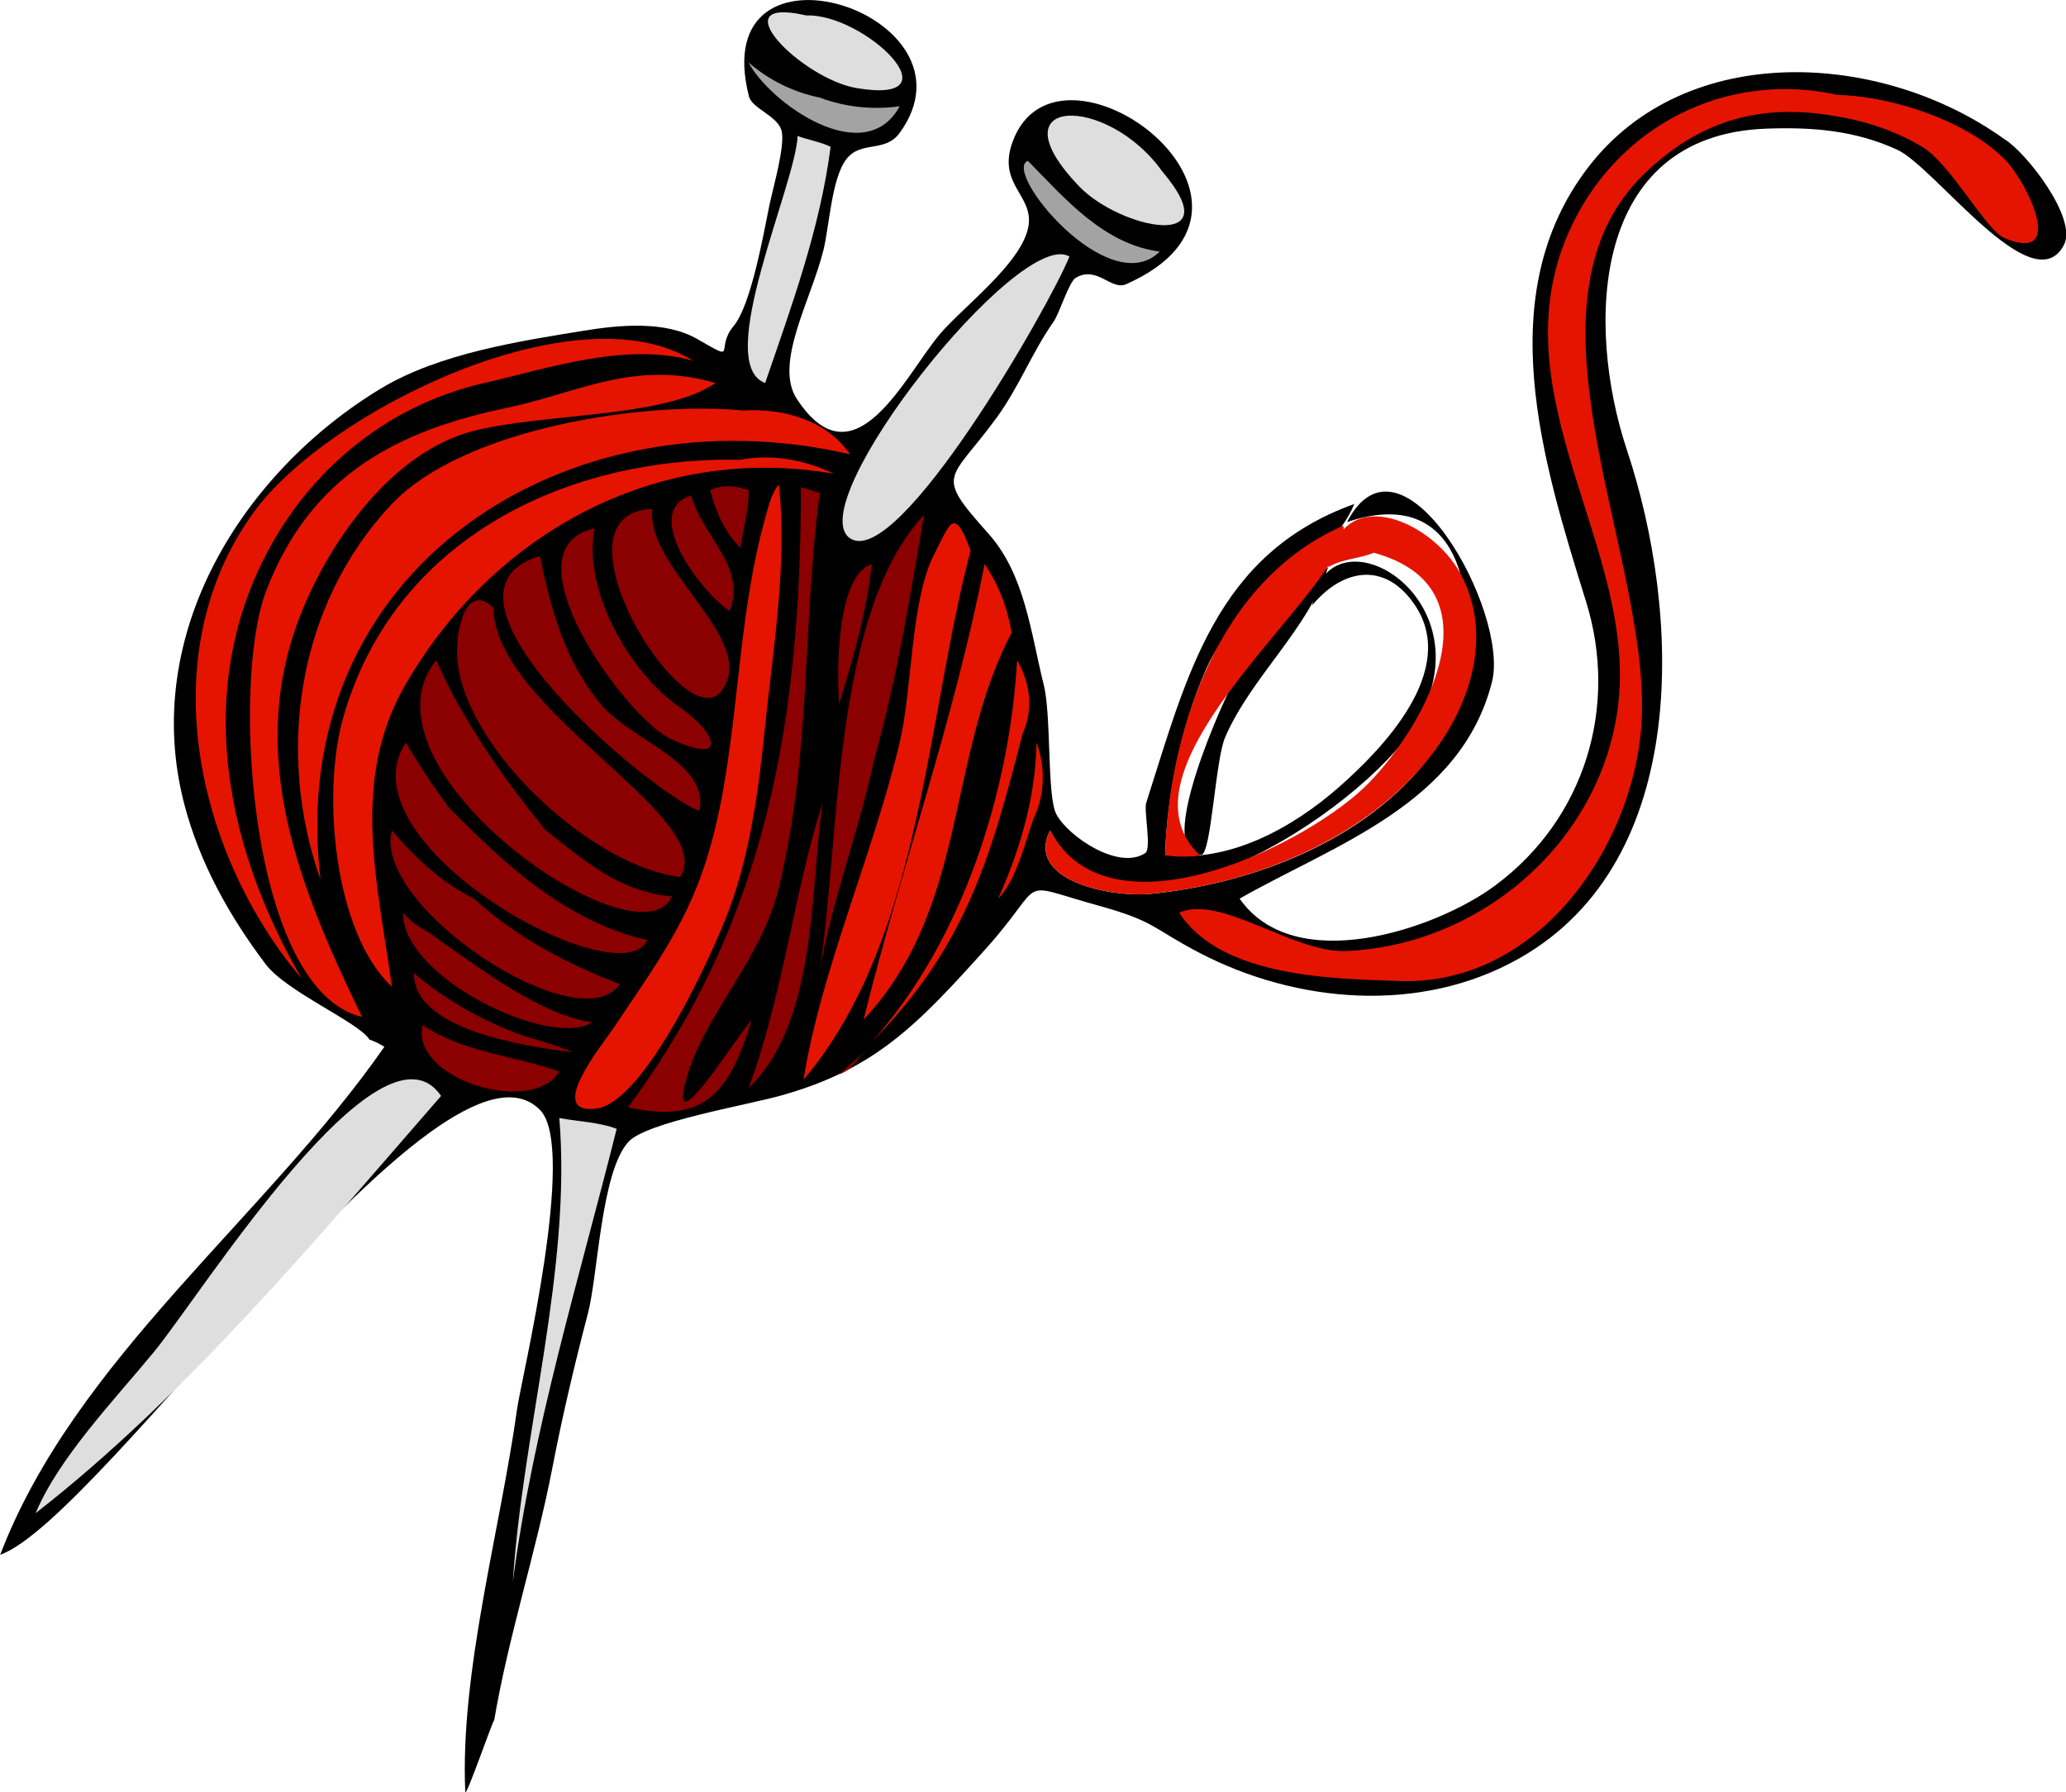 <?xml version="1.0" encoding="UTF-8" standalone="no"?>
<!-- Generator: Adobe Illustrator 12.0.0, SVG Export Plug-In . SVG Version: 6.00 Build 51448)  -->
<svg
    xmlns:inkscape="http://www.inkscape.org/namespaces/inkscape"
    xmlns:rdf="http://www.w3.org/1999/02/22-rdf-syntax-ns#"
    xmlns="http://www.w3.org/2000/svg"
    xmlns:cc="http://web.resource.org/cc/"
    xmlns:dc="http://purl.org/dc/elements/1.1/"
    xmlns:sodipodi="http://inkscape.sourceforge.net/DTD/sodipodi-0.dtd"
    xmlns:svg="http://www.w3.org/2000/svg"
    xmlns:ns1="http://sozi.baierouge.fr"
    xmlns:xlink="http://www.w3.org/1999/xlink"
    id="Layer_1"
    style="enable-background:new 0 0 272.14 236.028"
    sodipodi:docname="Lana.svg"
    xml:space="preserve"
    viewBox="0 0 272.14 236.028"
    sodipodi:version="0.32"
    version="1.0"
    inkscape:version="0.40+cvs"
    sodipodi:docbase="F:\openclip\svg2"
  >
<sodipodi:namedview
      id="base"
      bordercolor="#666666"
      inkscape:pageshadow="2"
      inkscape:window-width="640"
      pagecolor="#ffffff"
      inkscape:zoom="1.6015049"
      inkscape:window-x="22"
      borderopacity="1.0"
      inkscape:current-layer="Layer_1"
      inkscape:cx="136.07001"
      inkscape:cy="118.01400"
      inkscape:window-y="22"
      inkscape:window-height="540"
      inkscape:pageopacity="0.0"
  />
    <defs>
		<style type="text/css"><![CDATA[
			.c1 { fill: #e51400 }
            .c2 { fill: #8B0000 }
		]]></style>
	</defs>
<g
      id="g3"
    >
	<path
        id="path5"
        d="m264.02 18.327c-16.047-11.568-41.9-13.155-54.826 3.716-12.907 16.849-5.959 38.873-0.267 57.205 4.275 13.771-0.098 28.556-11.982 37.374-7.806 5.792-26.435 12.076-33.657 1.725 12.419-7.086 29.15-12.417 33.24-28.543 2.341-9.231-11.928-34.896-19.089-21.051 20.227-6.806 17.748 22.438 10.2 31.754-8.853 10.921-23.84 16.03-36.096 17.215-5.07 0.491-16.534-1.684-13.231-8.355 9.901 18.665 41.208-3.021 47.87-13.557 10.755-17.011-11.344-29.709-13.321-16.115 4.182-4.982 9.746-5.688 13.559 0.06 5.668 8.546-4.259 18.814-10.05 23.905-6.078 5.342-14.476 10.037-22.895 8.92 0.22-7.524 1.989-16.687 5.413-24.5 4.376-9.99 16.131-13.423 19.502-21.704-18.282 6.555-22.05 22.654-27.411 39.366-0.323 1.003 0.731 6.028-0.12 6.6-3.485 2.342-10.189-2.2-11.715-5.113-1.262-2.412-0.621-12.893-1.664-17.066-1.697-6.786-2.463-14.501-7.284-19.89-7.245-8.096-5.098-6.753 1.159-15.372 2.878-3.967 4.639-8.586 7.432-12.546 0.753-1.067 2.024-5.25 2.914-5.769 2.836-1.656 4.648 1.725 6.66 0.833 24.064-10.671-9.039-35.101-14.985-18.732-2.063 5.679 2.848 6.989 2.082 11.18-0.871 4.76-8.52 10.494-11.566 14.034-4.594 5.335-11.276 20.31-18.939 8.623-3.029-4.619 1.863-12.984 3.508-19.564 0.766-3.067 1.081-9.518 3.033-12.011 1.949-2.491 5.076-0.777 7.016-3.45 11.45-15.771-25.632-27.573-19.861-4.816 0.408 1.61 3.693 2.532 4.281 4.46 0.569 1.871-1.114 7.609-1.605 9.99-0.713 3.449-2.36 13.028-4.698 15.818-2.546 3.039 0.758 4.887-4.785 1.695-4.224-2.431-10.254-1.855-14.898-1.1-8.457 1.375-19.078 2.983-26.758 7.611-18.165 10.965-31.719 32.342-25.929 54.682 2.016 7.785 5.952 14.802 10.733 21.14 2.739 3.632 12.309 7.669 13.677 9.93 0.692 0.237 1.346 0.556 1.961 0.952-15.663 22.49-40.791 41.19-50.603 66.9 13.454-4.848 58.416-71.549 71.12-58.573 4.907 5.012-2.486 35.448-3.025 39.317-2.236 16.079-7.54 34.693-6.834 50.475 0.043 0.996 3.981-10.447 3.794-9.336 1.884-11.159 5.536-22.225 7.702-33.449 1.307-6.771 2.855-13.307 4.666-20.247 1.34-5.126 1.72-18.673 5.353-22.597 2.383-2.571 15.483-4.792 20.038-6.064 12.374-3.459 17.919-9.207 27.028-19.356 8.262-9.207 3.612-8.769 14.777-5.679 7.568 2.095 7.058 2.938 13.26 6.185 12.89 6.742 29.238 8.124 42.221 0.772 22.835-12.932 21.225-45.787 14.183-66.926-5.413-16.245-4.89-41.479 18.314-42.339 6.051-0.225 11.66 0.202 17.273 2.765 4.993 2.278 17.836 20.216 21.943 12.606 1.93-3.541-5.04-12.326-7.78-13.969"
    />
	<path
        id="path7"
        d="m162.87 89.089c-1.325 2.101-11.144 23.626-4.639 23.489 1.318-0.028 1.841-12.457 3.152-15.491 3.439-7.958 11.052-14.32 13.556-22.388-5.3 3.567-8.62 9.377-12.07 14.388"
    />
	<path
        id="path9"
        class="c1"
        d="m180.95 72.795c16.755 4.573 6.919 22.532-0.654 30.328-7.623 7.846-34.062 21.174-41.982 6.243-3.303 6.671 8.161 8.846 13.231 8.355 13.026-1.26 28.633-6.947 37.492-18.939 4.958-6.711 7.481-15.569 3.33-23.25-3.789-7.014-15.858-12.29-17.425-0.833 1.96-1.157 4.13-1.093 6.01-1.903"
    />
	<path
        id="path11"
        class="c1"
        d="m176.96 69.228c-16.692 7.235-23.024 27.466-23.488 43.35 1.104 0.334 3.451 0.28 4.58 0.059-12.63-11.94 20.14-35.657 18.91-43.412"
    />
	<path
        id="path13"
        style="fill:#DEDEDE"
        d="m106.2 2.034c7.641-0.294 20.196 11.83 6.66 9.573-7.25-1.209-18.233-12.246-6.66-9.573"
    />
	<path
        id="path15"
        style="fill:#A3A3A3"
        d="m107.99 12.856c3.484 1.308 7.206 1.623 10.525 1.13-4.614 8.5-17.165-0.479-19.92-5.769 2.67 2.329 5.89 3.918 9.39 4.639"
    />
	<path
        id="path17"
        class="c1"
        d="m242.02 12.5c7.19 0.162 17.087 3.377 22.181 8.622 2.802 2.886 8.073 13.671-0.179 10.228-2.409-1.004-7.086-9.786-10.822-12.011-4.034-2.404-8.098-3.567-12.547-4.223-9.43-1.389-17.109 1.062-24.023 7.731-17.985 17.344 1.026 50.667-0.416 72.546-1.061 16.067-13.586 34.375-31.754 33.805-9.011-0.28-23.675-0.521-29.138-9.009 5.496-2.424 15.038 5.354 22.002 5.056 17.687-0.758 33.51-14.28 35.796-32.171 2.659-20.784-16.012-40.899-6.48-62.497 6.15-13.949 20.72-21.349 35.38-18.082"
    />
	<path
        id="path19"
        style="fill:#DEDEDE"
        d="m153.12 22.608c8.999 10.574-5.559 7.549-10.942 1.963-11.5-11.938 3.63-12.26 10.94-1.963"
    />
	<path
        id="path21"
        style="fill:#DEDEDE"
        d="m109.41 19.338c-1.375 10.733-5.152 21.01-8.622 31.1-6.878-2.534 3.967-25.961 4.281-32.527 1.31 0.49 3.25 0.844 4.34 1.427"
    />
	<path
        id="path23"
        style="fill:#A3A3A3"
        d="m135.4 21.181c4.933 5.032 9.991 10.983 17.364 11.952-6.69 6.64-20.86-10.658-17.36-11.952"
    />
	<path
        id="path25"
        style="fill:#DEDEDE"
        d="m140.87 33.788c-2.695 6.677-22.605 41.336-28.899 37.105-6.66-4.48 22.34-41.113 28.9-37.105"
    />
	<path
        id="path27"
        class="c1"
        d="m91.338 47.523c-8.854-2.556-19.365 1.06-27.533 2.914-13.362 3.034-23.995 12.235-29.672 24.439-8.151 17.516-4.219 37.014 5.589 53.994-13.778-16.312-19.95-42.681-6.244-61.485 9.64-13.223 42.48-29.465 57.86-19.862"
    />
	<path
        id="path29"
        class="c1"
        d="m94.25 50.438c-6.754 4.642-22.59 3.948-31.843 6.304-10.597 2.696-18.816 14.198-22.745 24.023-7.421 18.56-0.224 36.152 8.029 53.163-14.864-3.479-17.255-43.951-12.666-56.018 5.925-15.581 17.641-21.244 31.754-24.201 9.424-1.978 16.762-6.378 27.471-3.273"
    />
	<path
        id="path31"
        class="c1"
        d="m97.879 54.065c5.267-0.324 10.959 1.215 14.093 5.768-37.27-8.666-74.621 15.093-69.75 56.017-5.889-16.644-3.132-36.164 9.336-49.415 9.543-10.142 33.59-13.645 46.323-12.37"
    />
	<path
        id="path33"
        class="c1"
        d="m97.522 60.547c4.205-0.782 8.467-0.011 12.309 1.843-23.475-4.072-45.008 7.975-56.461 27.83-7.329 12.701-3.537 26.416-1.753 39.722-7.604-7.095-9.261-25.363-6.423-35.382 6.675-23.569 29.375-34.46 52.329-34.011"
    />
	<path
        id="path35"
        class="c2"
        d="m98.592 64.531c0.109 2.465-0.725 5.159-1.07 7.612-2.085-2.095-3.259-4.761-3.983-7.612 1.853-0.787 3.36-0.526 5.053 0"
    />
	<path
        id="path37"
        class="c1"
        d="m102.58 63.817c1.187 10.173-0.76 21.668-1.843 32.229-0.821 8.009-1.911 16.284-4.756 23.904-1.958 5.242-10.957 25.225-17.425 26.045-6.823 0.866 0.83-8.47 2.202-10.524 4.307-6.454 8.25-11.772 11-18.613 5.763-14.329 4.626-32.288 8.801-47.75 0.64-2.388 1.04-4.129 2.02-5.303"
    />
	<path
        id="path39"
        class="c2"
        d="m107.99 64.888c-2.363 17.723-1.029 33.44-5.352 51.853-2.205 9.39-9.601 16.562-12.071 24.797-3.043 10.145 6.046-4.39 8.443-7.255-2.951 9.948-6.5 13.746-16.293 11.536 18.355-24.622 22.776-51.27 22.776-81.645 0.83 0.131 1.68 0.597 2.49 0.713"
    />
	<path
        id="path41"
        class="c2"
        d="m91.041 65.245c1.556 5.55 7.358 9.443 5.054 15.223-3.723-2.449-11.754-13.036-5.054-15.223"
    />
	<path
        id="path43"
        class="c2"
        d="m85.926 67.028c-0.944 7.857 14.134 17.301 9.098 23.964-4.909 6.498-23.316-23.488-9.098-23.964"
    />
	<path
        id="path45"
        class="c2"
        d="m115.18 99.912c-1.999 9.377-5.502 18.375-7.195 27.83 2.672-17.132 1.623-47.021 13.736-59.94-1.82 10.721-3.64 21.834-6.54 32.112"
    />
	<path
        id="path47"
        class="c1"
        d="m127.85 72.499c-5.913 22.389-6.452 51.302-22.002 69.693 2.251-14.315 9.221-29.848 12.666-44.421 1.689-7.144 1.408-18.894 4.638-24.976 1.99-3.757 2.48-6.301 4.69-0.294"
    />
	<path
        id="path49"
        class="c2"
        d="m78.314 69.584c-1.612 8.02 4.586 18.965 11.12 23.489 5.124 3.548 6.546 7.809-1.129 4.223-5.856-2.736-22.1-25.083-9.991-27.712"
    />
	<path
        id="path51"
        class="c2"
        d="m71.12 73.213c1.384 6.981 3.439 14.262 8.207 19.742 4.011 4.613 14.192 7.545 12.785 13.855-6.553-2.52-37.62-28.634-20.992-33.597"
    />
	<path
        id="path53"
        class="c2"
        d="m114.82 74.283c-0.621 6.336-2.527 12.537-4.281 18.434-0.38-5.162-0.19-16.975 4.28-18.434"
    />
	<path
        id="path55"
        class="c1"
        d="m133.26 83.321c-8.647 16.376-5.67 36.164-19.505 50.962 5.021-20.318 11.895-39.353 15.937-60 1.81 2.636 3.03 5.78 3.56 9.041"
    />
	<path
        id="path57"
        class="c2"
        d="m64.994 80.051c0.191 13.52 29.613 27.522 24.619 35.44-11.165-1.213-27.94-16.263-29.317-28.186-0.478-4.141 1.077-10.807 4.698-7.253"
    />
	<path
        id="path59"
        class="c2"
        d="m71.833 109.31c5.18 4.095 9.875 8.178 16.65 8.742-4.221 9.579-42.351-16.727-31.04-31.101 3.566 8.081 9.025 15.731 14.39 22.361"
    />
	<path
        id="path61"
        class="c1"
        d="m134.69 96.642c-4.25 16.625-7.633 28.187-19.802 40.494 11.785-13.11 18.104-32.722 19.088-50.187 1.83 3.145 2.12 6.686 0.71 9.689"
    />
	<path
        id="path63"
        class="c2"
        d="m110.54 94.5c-0.64 2.075-0.51 1.657 0 0"
    />
	<path
        id="path65"
        class="c2"
        d="m59.227 106.45c7.44 7.553 15.422 14.928 26.045 17.363-3.779 7.774-40.553-12.822-31.813-26.045 1.739 3.015 3.667 5.915 5.768 8.685"
    />
	<path
        id="path67"
        class="c1"
        d="m136.11 107.88c-1.237 3.665-2.368 8.216-4.638 10.466 2.922-6.495 4.954-13.415 5.055-20.575 1.23 3.355 1.1 6.985-0.41 10.105"
    />
	<path
        id="path69"
        class="c2"
        d="m108.34 105.74c-1.648 11.717-0.693 28.826-9.751 37.581 4.571-12.27 5.941-25.59 9.751-37.58"
    />
	<path
        id="path71"
        class="c2"
        d="m62.438 118.35c5.244 4.853 12.384 8.712 19.207 11.238-5.262 7.832-32.699-10.208-30.028-20.218 3.055 3.59 6.709 7.01 10.821 8.98"
    />
	<path
        id="path73"
        class="c2"
        d="m57.8 123.76c5.885 4.06 13.455 9.917 20.217 10.88-5.587 3.547-25.161-6.006-24.915-14.449 1.312 1.75 3.352 2.39 4.698 3.57"
    />
	<path
        id="path75"
        class="c2"
        d="m68.979 136.42c2.174 0.623 4.482 1.331 6.481 2.141-6.17-0.701-21.063-2.93-20.933-10.405 4.244 3.64 9.196 6.37 14.452 8.26"
    />
	<path
        id="path77"
        class="c2"
        d="m52.329 133.15c0.545 0.02-1.319-0.04 0 0"
    />
	<path
        id="path79"
        class="c2"
        d="m73.676 141.12c-3.535 5.903-19.634 1.01-18.016-6.124 5.446 3.65 11.965 3.98 18.016 6.12"
    />
	<path
        id="path81"
        class="c2"
        d="m114.11 138.21c-1.391 1.429-1.68 2.592-3.568 3.269 1.16-1.07 2.59-2.23 3.57-3.27"
    />
	<path
        id="path83"
        style="fill:#DEDEDE"
        d="m58.098 144.33c-16.316 18.75-33.803 39.705-53.4 54.945 2.992-7.216 10.306-14.838 15.58-21.229 6.151-7.46 29.862-45.31 37.82-33.72"
    />
	<path
        id="path85"
        style="fill:#DEDEDE"
        d="m81.229 148.67c-4.938 19.726-11.029 39.456-13.677 59.645 1.281-19.813 7.756-41.315 6.124-61.071 2.397 0.44 5.392 0.57 7.553 1.42"
    />
</g
  >
</svg
>
